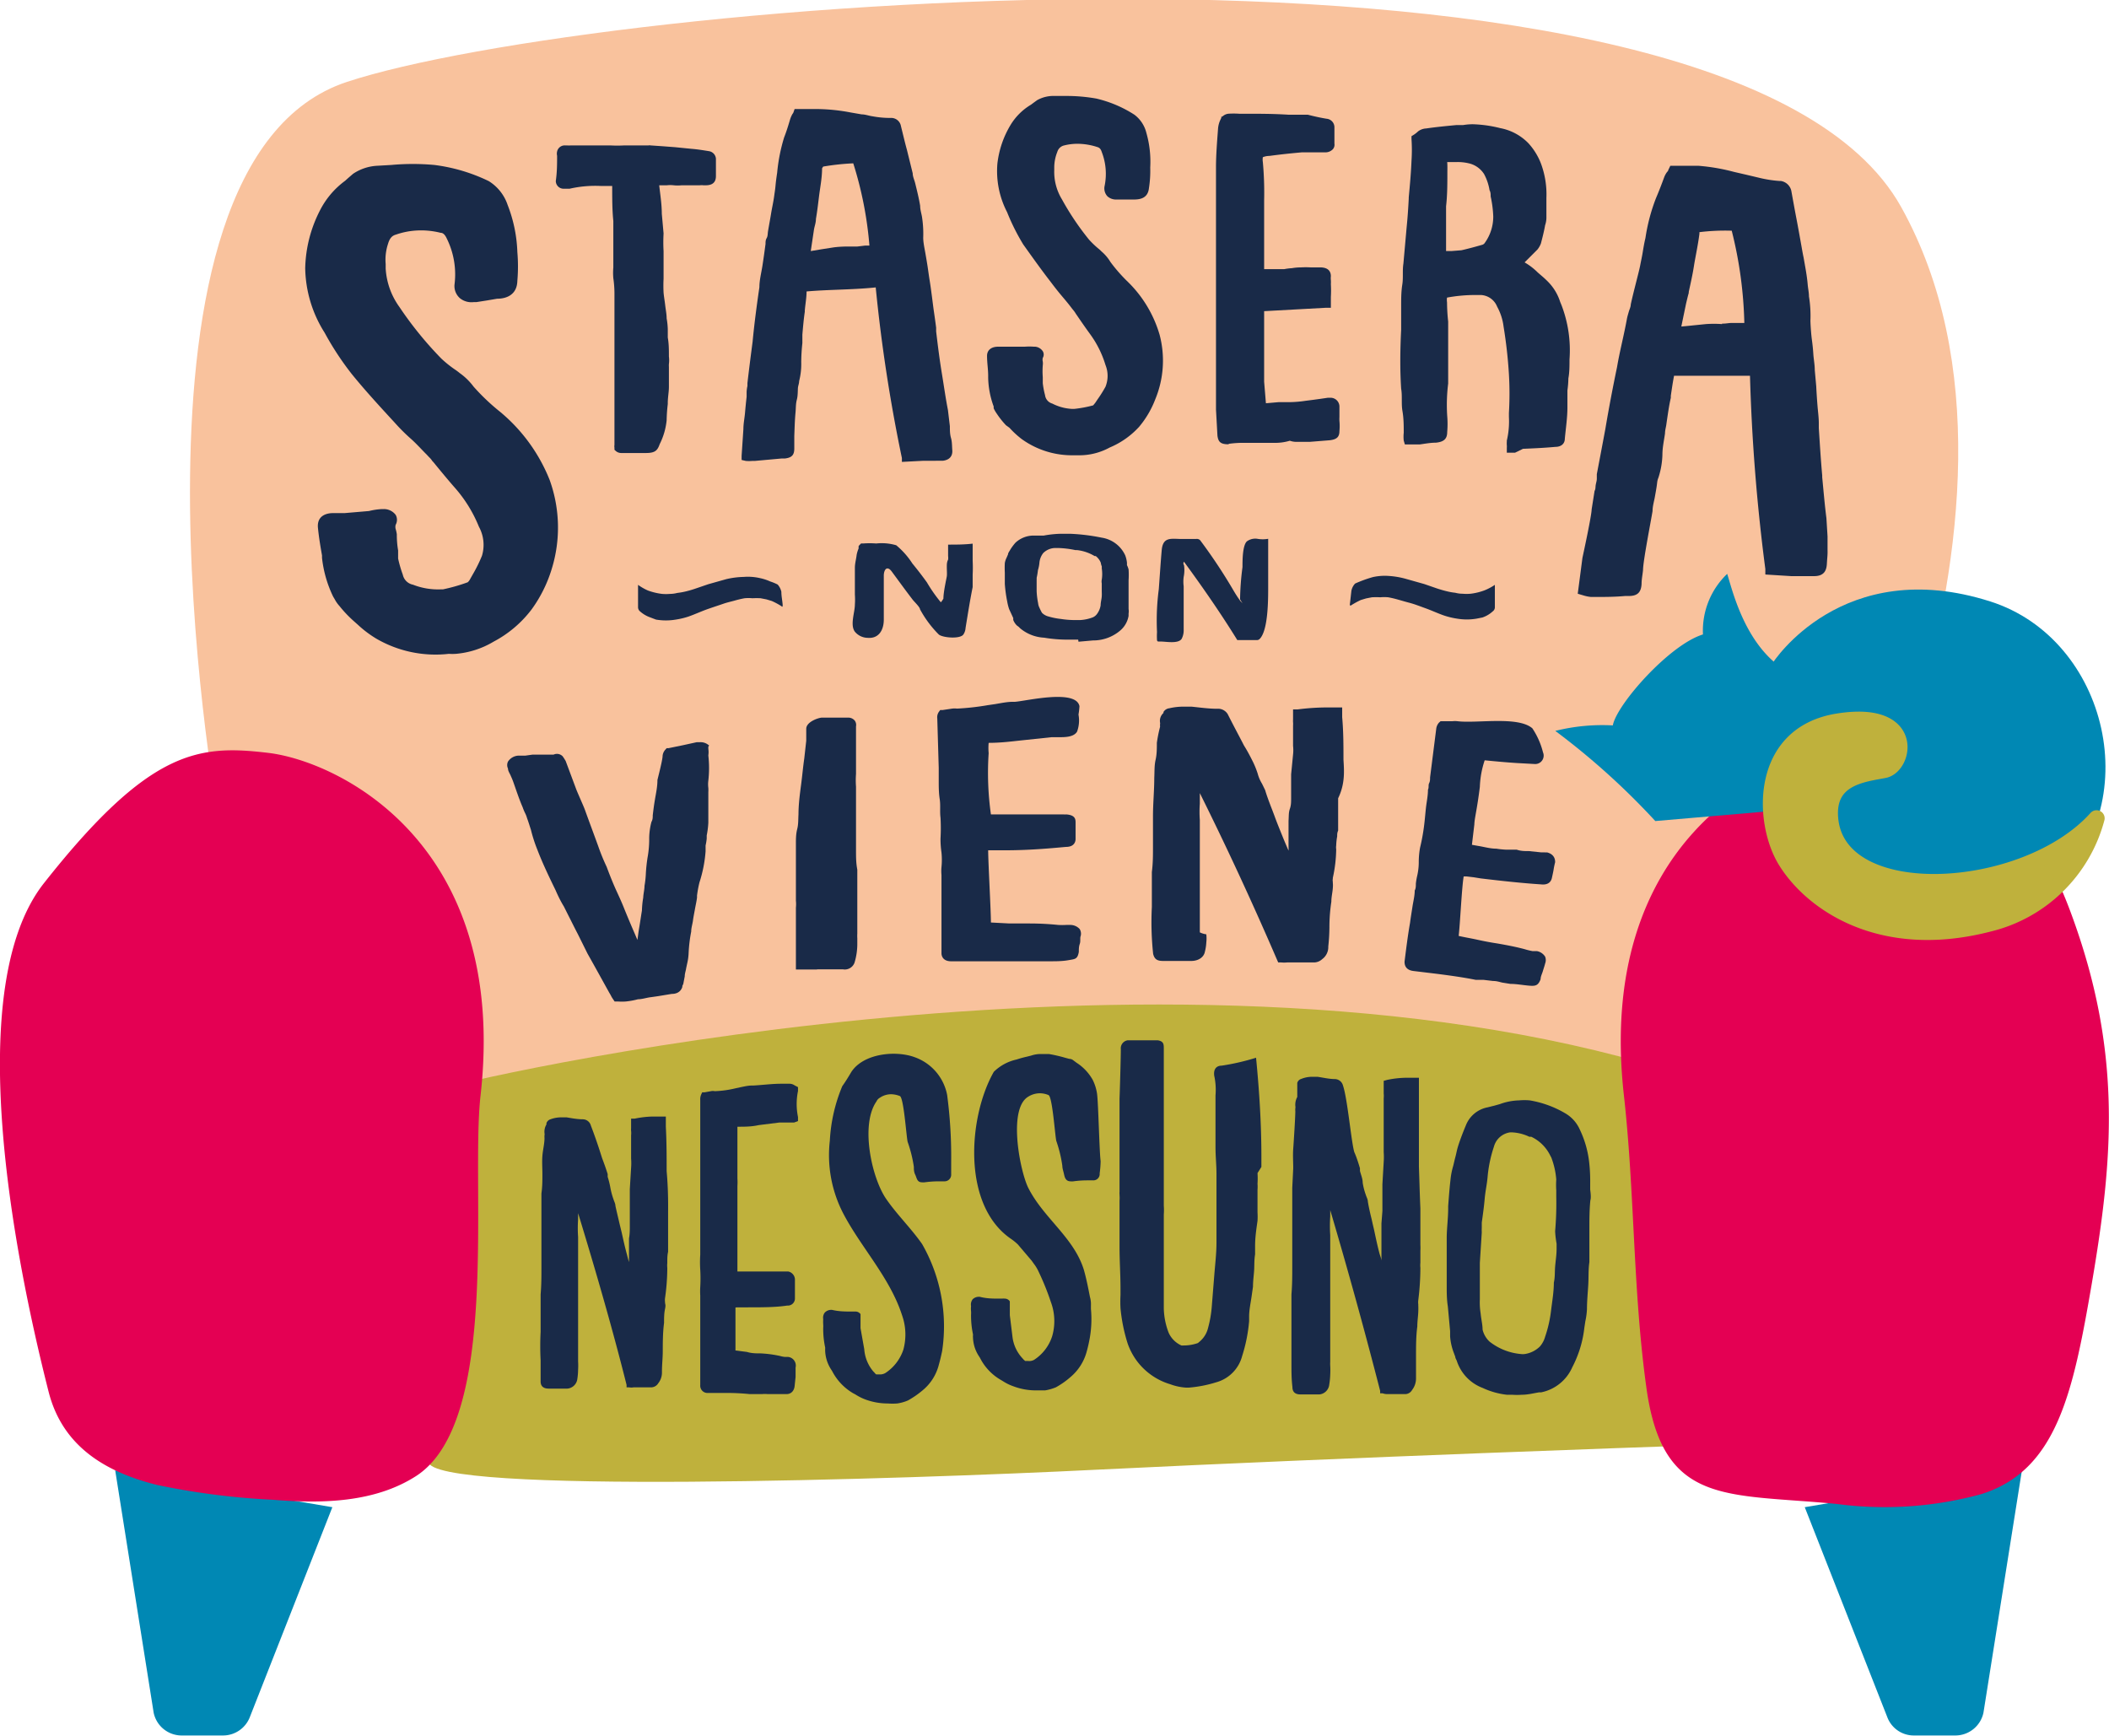 <svg id="Guide_per_Facebook" data-name="Guide per Facebook" xmlns="http://www.w3.org/2000/svg" viewBox="0 0 130.53 107.43"><defs><style>.cls-1{fill:#f9c29d;}.cls-2{fill:#0088b4;}.cls-3,.cls-5{fill:#bfb13c;}.cls-4{fill:#e40053;}.cls-5{stroke:#bfb13c;stroke-linecap:round;stroke-linejoin:round;}.cls-6{fill:#192a48;}</style></defs><title>poltrona</title><path class="cls-1" d="M37.16,86.36s-7.1-40,8.05-45,85.62-11.27,96.2,7.75-6,48.62-6,48.62l-8.81,9.16L87.85,123.14,48.75,115,35.66,104.82Z" transform="translate(-23.74 -36.29)"/><path class="cls-2" d="M35,143.71h2.54a1.78,1.78,0,0,0,1.66-1.13l5.11-13-13.44-2.28,2.38,15A1.77,1.77,0,0,0,35,143.71Z" transform="translate(-23.74 -36.29)"/><path class="cls-2" d="M144.74,143.71H142.2a1.75,1.75,0,0,1-1.65-1.13l-5.11-13,13.44-2.28-2.38,15A1.78,1.78,0,0,1,144.74,143.71Z" transform="translate(-23.74 -36.29)"/><path class="cls-3" d="M51,103.7c.4-.27,44.49-10.84,76-1.16.14,13.59,0,23.27,0,23.27s-19.49.67-35.39,1.45c-12,.6-41.23,1.55-41.36-.5S51,103.7,51,103.7Z" transform="translate(-23.74 -36.29)"/><path class="cls-4" d="M33.45,128.2c-3.12-.78-5.83-2.34-6.7-5.76-2.19-8.62-5.36-25-.31-31.46,6.57-8.34,9.6-8.6,13.9-8.09s14.91,5.56,13.14,21.23c-.63,5.6,1.28,20.16-4,23.54-2.56,1.64-5.81,1.71-8.85,1.46A45.26,45.26,0,0,1,33.45,128.2Z" transform="translate(-23.74 -36.29)"/><path class="cls-4" d="M146.37,128.77c4.68-1.47,5.68-6.29,6.84-13.06,1.31-7.68,1.9-14.29-1.3-22.92-3.68-10-10.22-10.41-14.52-9.9s-14.91,5.56-13.14,21.23c.67,6,.55,12,1.38,18,1,7.42,4.92,6.59,11.79,7.26A22.62,22.62,0,0,0,146.37,128.77Z" transform="translate(-23.74 -36.29)"/><path class="cls-2" d="M126.19,87.11A45.18,45.18,0,0,0,120,81.53a12,12,0,0,1,3.56-.34c.24-1.3,3.51-5,5.58-5.63a4.86,4.86,0,0,1,1.5-3.75c.37,1.16,1.42,5.87,5.29,6.63a24,24,0,0,0-1.53,6.84,1.61,1.61,0,0,1-.47.83h0a1.62,1.62,0,0,1-1,.42Z" transform="translate(-23.74 -36.29)"/><path class="cls-2" d="M134.24,89.52c3.46,4.61,12.12,5.58,16.43,1.84,6-5.19,3.56-15.51-3.74-17.84-9.18-2.93-13.47,3.8-13.47,3.8l-.67,4.14,2.91,6.8,3.46,3.26,4.71.28,4.29-.8,2.51.36" transform="translate(-23.74 -36.29)"/><path class="cls-5" d="M153.5,86.94a9.12,9.12,0,0,1-6.66,6.52c-6.7,1.74-11-1.3-12.6-3.94-1.45-2.41-1.62-7.79,3.25-8.57s4.14,2.75,2.87,3-3.57.44-3.35,3C137.48,92.53,149.09,91.86,153.5,86.94Z" transform="translate(-23.74 -36.29)"/><path class="cls-6" d="M67.63,82.44a.76.76,0,0,0-.58-.21l-.19,0-.87.19-.88.18-.11,0-.07.08a.66.66,0,0,0-.18.39c0,.25-.26,1.24-.32,1.5v0c0,.4-.08.77-.15,1.18s-.1.67-.14,1c0,.13,0,.27-.08.41a4.1,4.1,0,0,0-.14,1,6.27,6.27,0,0,1-.1,1.2,9.77,9.77,0,0,0-.11,1.06,5.78,5.78,0,0,1-.08.7c0,.23-.07.48-.08.73a5.7,5.7,0,0,0-.08.8v0c-.06.36-.11.72-.17,1.07s-.07.5-.11.75c-.11-.27-.23-.54-.35-.82s-.33-.78-.49-1.18-.32-.74-.48-1.09-.39-.91-.58-1.43a13,13,0,0,1-.52-1.27c-.27-.75-.55-1.49-.83-2.27-.08-.21-.18-.43-.27-.64s-.18-.41-.26-.61l-.66-1.77v0l-.11-.18a.47.47,0,0,1-.06-.09A.49.49,0,0,0,58,83h0c-.15,0-.3,0-.45,0l-.44,0-.42,0-.43.06-.4,0a.82.82,0,0,0-.68.37.5.5,0,0,0,0,.43c0,.16.12.31.18.47a4.22,4.22,0,0,1,.18.45c.17.48.34,1,.55,1.48a3,3,0,0,0,.15.36,1.66,1.66,0,0,1,.12.31c.09.24.16.48.24.72A9.15,9.15,0,0,0,57,88.89c.33.86.74,1.71,1.13,2.51.15.35.33.71.51,1l.25.5c.21.41.41.82.62,1.22l.59,1.19c.44.78.88,1.58,1.34,2.41l.1.17a1.49,1.49,0,0,0,.14.24l.1.15H62a3.44,3.44,0,0,0,.46,0,4.85,4.85,0,0,0,.77-.14c.26,0,.53-.1.81-.13l.42-.06.85-.14c.47,0,.61-.28.66-.43l0-.06.06-.13,0,0v0l.09-.47c0-.18.07-.35.09-.51l.06-.28a3.4,3.4,0,0,0,.09-.65,9.08,9.08,0,0,1,.16-1.33c0-.23.08-.46.11-.69s.08-.46.12-.69.1-.48.13-.72l0-.13a7.23,7.23,0,0,1,.15-.81,8.15,8.15,0,0,0,.38-1.93c0-.11,0-.23,0-.36a3,3,0,0,0,.07-.43V88a5.33,5.33,0,0,0,.1-.79c0-.13,0-.26,0-.38s0-.22,0-.35c0-.41,0-.8,0-1.16a2.35,2.35,0,0,0,0-.26,1.75,1.75,0,0,1,0-.45,6.93,6.93,0,0,0,0-1.56,1.4,1.4,0,0,0,0-.41v-.14Z" transform="translate(-23.74 -36.29)"/><path class="cls-6" d="M74.31,96.3H73V94.81c0-.48,0-1,0-1.47v-.87a2.05,2.05,0,0,0,0-.43c0-.09,0-.18,0-.26s0-.28,0-.42,0-.25,0-.37V89.93c0-.46,0-.93,0-1.41,0-.29,0-.6.08-.91s.06-.61.08-.91c0-.61.08-1.22.16-1.83s.12-1.1.2-1.65l.12-1.08V81.4c0-.41.68-.66.94-.69l.76,0,.76,0h.1a.52.52,0,0,1,.44.18.45.45,0,0,1,.08.36c0,.16,0,.32,0,.48s0,.3,0,.45v1.15c0,.15,0,.31,0,.46s0,.27,0,.41v0a5.16,5.16,0,0,0,0,.78c0,.17,0,.34,0,.51s0,.36,0,.55,0,.37,0,.56,0,.38,0,.57c0,.56,0,1.12,0,1.66s0,.86.08,1.29c0,.2,0,.41,0,.62s0,.46,0,.68,0,.44,0,.66,0,.69,0,1,0,.67,0,1a2.3,2.3,0,0,0,0,.28c0,.1,0,.21,0,.32a4,4,0,0,1-.17,1.19.64.64,0,0,1-.71.42H74.31Z" transform="translate(-23.74 -36.29)"/><path class="cls-6" d="M73.36,94.81c0-.48,0-1,0-1.44v-.84a4.7,4.7,0,0,0,0-.75c0-.27,0-.53,0-.79V89.93c0-.46,0-.92,0-1.38s.12-1.22.16-1.83.08-1.2.16-1.8.12-1.11.2-1.66l.12-1.09V81.4c0-.12.39-.34.63-.36.51,0,1-.07,1.5-.1.2,0,.32,0,.28.17,0,.34,0,.65,0,1v1.15c0,.29,0,.58,0,.87a5.77,5.77,0,0,0,0,.82c0,.36,0,.7,0,1.06s0,.74,0,1.13c0,.55,0,1.11,0,1.66s.08,1.3.12,1.93c0,.45,0,.89,0,1.32,0,.7,0,1.37,0,2.07,0,.19,0,.39,0,.58a3.37,3.37,0,0,1-.16,1.08c0,.15-.12.2-.39.2l-1.75,0-1,0Z" transform="translate(-23.74 -36.29)"/><path class="cls-6" d="M90.55,80c-.21-1.08-3.34-.31-4-.27h-.13c-.35,0-.72.08-1.08.14l-.48.07a15.83,15.83,0,0,1-1.89.21,1.18,1.18,0,0,0-.3,0l-.6.09h-.14l-.08.11a.58.58,0,0,0-.1.41l.09,3.06c0,.12,0,.24,0,.36s0,.27,0,.41c0,.39,0,.77.06,1.16s0,.76.05,1.15a11.36,11.36,0,0,1,0,1.3,5.9,5.9,0,0,0,.06.86,4.59,4.59,0,0,1,0,.9,2.68,2.68,0,0,0,0,.49c0,.15,0,.29,0,.43v0c0,.33,0,.67,0,1s0,.7,0,1c0,.8,0,1.63,0,2.42,0,.12.06.5.62.49l1.5,0c.78,0,1.61,0,2.41,0h.2l.15,0h.14l.59,0h.58c.17,0,.33,0,.5,0,.4,0,.79,0,1.18-.07s.55-.05.63-.51c0-.16,0-.33.06-.5s0-.36.06-.5a.55.55,0,0,0-.07-.42.79.79,0,0,0-.56-.25l-.27,0a4.07,4.07,0,0,1-.5,0,17.34,17.34,0,0,0-1.77-.09c-.4,0-.82,0-1.24,0l-1.15-.06c0-.75-.17-3.74-.17-4.47h.2l.43,0c.14,0,.28,0,.43,0,1.43,0,2.67-.11,3.76-.21.53,0,.59-.35.59-.49s0-.33,0-.49,0-.31,0-.51,0-.48-.58-.52h0a.75.75,0,0,1-.15,0H89.4l-.78,0-.76,0h-.44l-.25,0-.58,0c-.5,0-1,0-1.52,0a18.42,18.42,0,0,1-.14-3.79,3.44,3.44,0,0,1,0-.64c.71,0,1.36-.08,2-.15l1.89-.2.46,0c.37,0,.91,0,1.12-.34a2,2,0,0,0,.09-1.06A4.72,4.72,0,0,0,90.55,80Z" transform="translate(-23.74 -36.29)"/><path class="cls-6" d="M106.89,83.3c0-.87,0-1.72-.08-2.62v-.6l-.35,0-.79,0a14.71,14.71,0,0,0-1.62.12l-.28,0v.63a1,1,0,0,0,0,.17,1.32,1.32,0,0,1,0,.2v1.26a2.41,2.41,0,0,1,0,.53l-.12,1.23c0,.25,0,.49,0,.74s0,.48,0,.73,0,.44-.08.67-.06.46-.08.73V88c0,.25,0,.49,0,.73a1.48,1.48,0,0,1,0,.21c-.13-.3-.26-.6-.38-.9s-.34-.83-.49-1.25l-.14-.37-.09-.23c-.12-.32-.24-.63-.35-1l-.19-.39a2.31,2.31,0,0,1-.27-.63,5.66,5.66,0,0,0-.27-.68l-.07-.14c-.18-.36-.34-.65-.51-.92-.29-.57-.63-1.19-1-1.93a.7.7,0,0,0-.66-.34h0c-.52,0-1.08-.08-1.58-.13h-.45a3.79,3.79,0,0,0-.93.1l0,0a.48.48,0,0,0-.36.23l0,.06a.65.65,0,0,0-.21.61.14.14,0,0,1,0,.06.84.84,0,0,0,0,.18,8.69,8.69,0,0,0-.2,1c0,.36,0,.71-.08,1.06s-.06.72-.08,1.11c0,.78-.08,1.58-.08,2.38,0,.43,0,.86,0,1.28,0,.21,0,.41,0,.62,0,.52,0,1-.07,1.55v.09c0,.33,0,.67,0,1s0,.72,0,1.07a18.5,18.5,0,0,0,.08,2.9v0c.09.37.29.44.64.44h0l.84,0,.87,0c.48,0,.79-.25.85-.56a2.8,2.8,0,0,0,.09-.58,2.21,2.21,0,0,0,0-.51A1.28,1.28,0,0,1,98,94c0-.22,0-.43,0-.63s0-.42,0-.63c0-.38,0-.77,0-1.18,0-.12,0-.24,0-.36s0-.3,0-.46V87.39c0-.11,0-.23,0-.35a6.51,6.51,0,0,1,0-1v0c0-.22,0-.44,0-.66,1.75,3.52,3.35,7,4.78,10.32l.07.16.17,0a1.84,1.84,0,0,0,.4,0h0l.84,0,.85,0a.75.75,0,0,0,.46-.2.92.92,0,0,0,.38-.73v-.06a11.48,11.48,0,0,0,.07-1.17,10.57,10.57,0,0,1,.12-1.6c0-.29.07-.56.09-.83s0-.25,0-.41a.42.42,0,0,1,0-.17v-.06a8.63,8.63,0,0,0,.21-1.77.79.79,0,0,1,0-.24l0,0v0a3.68,3.68,0,0,1,.06-.56c0-.12,0-.23.06-.36,0-.34,0-.67,0-1s0-.66,0-1C107,84.79,106.93,84,106.89,83.3Z" transform="translate(-23.74 -36.29)"/><path class="cls-6" d="M115.33,85a5.83,5.83,0,0,1,.3-1.65c.71.07,1.36.13,2,.17l1.1.06a.52.52,0,0,0,.51-.72,4.75,4.75,0,0,0-.66-1.49c-.89-.77-3.44-.29-4.64-.44a1.4,1.4,0,0,0-.3,0h-.74l-.1.09a.69.69,0,0,0-.17.39l-.38,3c0,.13,0,.24-.06.36s0,.26-.07.4c0,.39-.09.78-.13,1.16s-.07.76-.12,1.14a12.13,12.13,0,0,1-.24,1.29,5.08,5.08,0,0,0-.08.85,3.76,3.76,0,0,1-.1.9,4,4,0,0,0-.08.48c0,.15,0,.29-.07.42v0c0,.33-.09.67-.14,1s-.11.68-.15,1c-.14.79-.24,1.61-.34,2.4,0,.12,0,.51.54.58l1.49.18c.77.1,1.59.21,2.38.37l.2,0h.28l.59.07c.23,0,.39.06.57.1l.5.08c.39,0,.79.08,1.17.11s.55,0,.7-.4c0-.17.09-.33.14-.5s.11-.34.14-.47a.58.58,0,0,0,0-.43.77.77,0,0,0-.51-.34l-.27,0a4.37,4.37,0,0,1-.49-.12c-.56-.15-1.15-.26-1.73-.36-.4-.06-.81-.14-1.22-.23s-.74-.14-1.13-.23c.09-.75.19-3,.31-3.68l.19,0,.43.05.43.07c1.42.17,2.65.3,3.74.37.53.06.64-.26.67-.4s.07-.31.1-.48a4.75,4.75,0,0,1,.1-.49c0-.11,0-.48-.5-.61h0a.7.7,0,0,1-.14,0l-.21,0-.77-.08c-.26,0-.51,0-.76-.09l-.19,0-.25,0-.25,0a5.51,5.51,0,0,1-.57-.06c-.38,0-.74-.11-1.12-.17l-.39-.07.15-1.26v0C115,86.93,115.15,86.45,115.33,85Z" transform="translate(-23.74 -36.29)"/><path class="cls-6" d="M57.76,66a10.55,10.55,0,0,0-3.08-4.23,13.15,13.15,0,0,1-1.63-1.55,3.83,3.83,0,0,0-.86-.84,3.55,3.55,0,0,0-.31-.23,7,7,0,0,1-.82-.66,22.38,22.38,0,0,1-2.6-3.2,4.51,4.51,0,0,1-.85-2.38v-.28a3.12,3.12,0,0,1,.15-1.26c.12-.41.31-.51.49-.56a4.68,4.68,0,0,1,1.11-.24,4.91,4.91,0,0,1,1.65.13c.12,0,.25.07.38.35a5,5,0,0,1,.48,2.86,1,1,0,0,0,.35.85,1.14,1.14,0,0,0,.83.23l.17,0,.64-.1.65-.11c.53,0,1.23-.21,1.25-1.11a10.44,10.44,0,0,0,0-1.78,8.79,8.79,0,0,0-.6-2.91,2.77,2.77,0,0,0-1.17-1.48,10.79,10.79,0,0,0-3.37-1,14.76,14.76,0,0,0-2.66,0l-.87.05a2.94,2.94,0,0,0-1.5.5l-.29.25-.2.18a5.2,5.2,0,0,0-1.57,1.86,8.18,8.18,0,0,0-.9,3.54,7.67,7.67,0,0,0,1.2,4,18.15,18.15,0,0,0,1.68,2.56c.72.89,1.52,1.77,2.3,2.62l.35.38c.32.36.66.7,1,1s.66.66,1,1l.14.15a1.12,1.12,0,0,1,.2.24l.06.06c.45.55.91,1.11,1.35,1.61a8.41,8.41,0,0,1,1.47,2.39,2.34,2.34,0,0,1,.19,1.8,8.94,8.94,0,0,1-.55,1.12l-.17.3a.73.73,0,0,1-.16.22,10.93,10.93,0,0,1-1.54.44l-.15,0a4.23,4.23,0,0,1-1.7-.29.8.8,0,0,1-.63-.62,7.6,7.6,0,0,1-.29-1c0-.17,0-.34,0-.5a5.7,5.7,0,0,1-.08-1,2.06,2.06,0,0,0-.07-.32.5.5,0,0,1,0-.27.63.63,0,0,0,0-.61.91.91,0,0,0-.73-.36h-.1a4.06,4.06,0,0,0-.82.12l-1.52.13h-.73c-.27,0-1,.09-.91.93.06.59.15,1.12.25,1.69l0,.15a7.32,7.32,0,0,0,.69,2.4l.09.15a2,2,0,0,0,.3.43,7.4,7.4,0,0,0,.87.92l.27.24a6.82,6.82,0,0,0,1.14.86,7.29,7.29,0,0,0,4.49.94,3.25,3.25,0,0,0,.44,0A5.45,5.45,0,0,0,54.3,76a7.08,7.08,0,0,0,2.35-2,8.4,8.4,0,0,0,1.23-2.47A8.67,8.67,0,0,0,57.76,66Z" transform="translate(-23.74 -36.29)"/><path class="cls-6" d="M67.64,45.65c-.37-.06-.74-.12-1.12-.15l-1-.1-.79-.06L64,45.29a.25.25,0,0,0-.12,0h-.11l-.38,0c-.33,0-.67,0-1,0a7.75,7.75,0,0,1-.88,0H61l-.37,0h-.93l-.37,0-.26,0a1,1,0,0,1-.23,0h-.13a.48.48,0,0,0-.49.38.56.56,0,0,0,0,.26c0,.51,0,1-.08,1.56a.48.48,0,0,0,.52.48H59a7.12,7.12,0,0,1,1.91-.17h.72c0,.77,0,1.49.07,2.17v1.2c0,.46,0,.93,0,1.42,0,.08,0,.17,0,.26a3.68,3.68,0,0,0,0,.66,6.71,6.71,0,0,1,.07.91c0,.9,0,1.83,0,2.75,0,.34,0,.67,0,1s0,.66,0,1c0,.1,0,.21,0,.32s0,.25,0,.36,0,.34,0,.51,0,.31,0,.47v3a.47.47,0,0,0,0,.17s0,0,0,0v.13l.1.09a.52.52,0,0,0,.34.11c.51,0,1,0,1.5,0h0c.57,0,.72-.15.86-.55A4.19,4.19,0,0,0,65,62.3a9.62,9.62,0,0,1,.07-1v-.07c0-.35.07-.67.07-1s0-.4,0-.6,0-.41,0-.63a1.21,1.21,0,0,1,0-.18,1.78,1.78,0,0,0,0-.46c0-.4,0-.8-.07-1.18,0-.18,0-.36,0-.52A4.35,4.35,0,0,0,65,56c0-.27-.06-.55-.09-.82s-.08-.53-.1-.78a8.22,8.22,0,0,1,0-.86c0-.15,0-.3,0-.44s0-.42,0-.63,0-.41,0-.63a9.75,9.75,0,0,1,0-1.1l-.11-1.22c0-.6-.1-1.2-.16-1.76H65a1.87,1.87,0,0,1,.45,0,2.25,2.25,0,0,0,.46,0h.82l.31,0a1,1,0,0,1,.25,0h.06c.23,0,.7,0,.7-.57v-.38c0-.12,0-.23,0-.34s0-.21,0-.31v-.05A.51.51,0,0,0,67.64,45.65Z" transform="translate(-23.74 -36.29)"/><path class="cls-6" d="M79.56,64.88l0-.24a98.9,98.9,0,0,1-1.62-10.56c-.77.08-1.54.11-2.28.14s-1.32.05-2,.11c0,.4-.08.8-.11,1.19v.07c-.07.47-.11.95-.15,1.41,0,.18,0,.35,0,.53a11.48,11.48,0,0,0-.07,1.17,4.27,4.27,0,0,1-.13,1.18c0,.13-.05.25-.07.38s0,.5-.07.76-.06.51-.08.76c-.05.51-.06,1-.08,1.5l0,.77c0,.4-.15.57-.59.62l-.2,0-1.66.15h-.16a2.3,2.3,0,0,1-.39,0l-.26-.06V64.5l.11-1.65c0-.34.07-.66.1-1s.06-.66.1-1c0-.11,0-.21,0-.31a2.08,2.08,0,0,1,.05-.36L70,60c.1-.86.21-1.72.32-2.56.11-1.16.27-2.35.42-3.37,0-.44.12-.89.19-1.34s.13-.89.19-1.34c0-.12,0-.24.07-.36s.06-.26.08-.4c.06-.37.13-.73.19-1.1s.14-.71.19-1.07.07-.47.09-.7.06-.52.1-.78a10.76,10.76,0,0,1,.43-2.18c.16-.41.27-.78.38-1.15a1.8,1.8,0,0,1,.14-.31.27.27,0,0,0,.06-.1l.07-.2H74l.38,0h0a11.65,11.65,0,0,1,2,.21l.69.12c.23,0,.45.09.68.12a6,6,0,0,0,1.13.1h.06a.61.61,0,0,1,.56.5c.12.48.24,1,.37,1.47l.36,1.46c0,.2.1.4.15.6.11.45.23.92.31,1.41,0,.23.07.44.11.66A6.81,6.81,0,0,1,80.88,51c0,.31.08.65.14,1s.09.52.13.78.08.58.13.88.09.61.13.91.09.72.14,1.06.09.63.13.94l0,.23c.1.85.21,1.73.35,2.58s.23,1.52.38,2.29l.12,1c0,.24,0,.49.07.73s.06.51.08.76-.07.59-.59.65H81.5l-.6,0ZM74.62,46.71c0,.59-.12,1.17-.19,1.74s-.11.92-.19,1.39v0c0,.23-.08.43-.12.65l-.2,1.34.66-.11.77-.12a6.73,6.73,0,0,1,.89-.05l.55,0,.5-.06.26,0a23,23,0,0,0-1-5.09,14.93,14.93,0,0,0-1.86.2A1.21,1.21,0,0,0,74.62,46.71Z" transform="translate(-23.74 -36.29)"/><path class="cls-6" d="M73.34,54.06c-.08.51-.11,1-.15,1.51S73.07,56.5,73,57s-.11,1.14-.11,1.72a6.33,6.33,0,0,1-.19,1.52c0,.51-.12,1-.15,1.55-.08.75-.08,1.51-.12,2.27,0,.27,0,.31-.3.34-.65.07-1.26.14-1.87.17a.88.88,0,0,1-.42,0c0-.55.07-1.1.11-1.65s.12-1.31.19-2c0-.21,0-.45.08-.66.11-.93.23-1.86.34-2.75.12-1.14.27-2.27.42-3.37.12-.9.27-1.79.38-2.69,0-.24.12-.48.16-.75.11-.73.26-1.45.38-2.17.07-.52.11-1,.19-1.48a9.57,9.57,0,0,1,.42-2.13c.15-.42.27-.8.38-1.17a3.35,3.35,0,0,1,.19-.38c.46,0,.84,0,1.26,0a11.39,11.39,0,0,1,1.87.2c.46.07.92.18,1.37.24a6.93,6.93,0,0,0,1.19.11.3.3,0,0,1,.3.27c.23,1,.5,2,.73,2.93.15.65.34,1.3.45,2A14.25,14.25,0,0,1,80.55,51c0,.58.19,1.2.27,1.82s.19,1.21.27,1.79.19,1.34.26,2c.12.93.23,1.89.39,2.82.11.76.22,1.51.38,2.31,0,.3.07.65.11,1,0,.48.12,1,.15,1.48,0,.24,0,.31-.3.34s-.8,0-1.18,0H79.83a100.09,100.09,0,0,1-1.64-10.84C76.55,54,74.94,53.89,73.34,54.06Zm1-7.4c0,.58-.11,1.17-.19,1.75s-.11.93-.19,1.42c0,.2-.07.41-.11.65-.08.52-.15,1-.23,1.55a.2.2,0,0,0,0,.14c.11,0,.19,0,.26,0,.5-.07,1-.18,1.53-.25s.95,0,1.41-.06.73-.11,1.07-.14a20.19,20.19,0,0,0-1.14-5.65,13.48,13.48,0,0,0-2.33.25C74.37,46.42,74.33,46.56,74.29,46.66Z" transform="translate(-23.74 -36.29)"/><path class="cls-6" d="M90.48,64.47h-.32a5.32,5.32,0,0,1-3.18-1,5.58,5.58,0,0,1-.76-.7L86,62.61a5.29,5.29,0,0,1-.57-.72,2,2,0,0,1-.19-.33l0-.11a5.47,5.47,0,0,1-.34-1.78v-.12c0-.41-.07-.8-.07-1.23s.36-.57.67-.57l.3,0h1.35a4.16,4.16,0,0,1,.6,0h.07a.64.64,0,0,1,.46.28.4.4,0,0,1,0,.41.46.46,0,0,0,0,.23.91.91,0,0,1,0,.23,4.59,4.59,0,0,0,0,.74c0,.13,0,.25,0,.37a5.12,5.12,0,0,0,.14.74.62.62,0,0,0,.45.52,3,3,0,0,0,1.23.33h.12a7.59,7.59,0,0,0,1.18-.22h0s0,0,.13-.16l.14-.21a7.85,7.85,0,0,0,.49-.78,1.8,1.8,0,0,0,0-1.35A6.34,6.34,0,0,0,91.23,57c-.3-.41-.61-.86-.91-1.3a1.58,1.58,0,0,0-.14-.2l-.09-.11c-.2-.27-.42-.53-.64-.79s-.44-.54-.65-.82l-.23-.3c-.51-.67-1-1.36-1.5-2.06a13.31,13.31,0,0,1-1-2,5.52,5.52,0,0,1-.6-3A5.93,5.93,0,0,1,86.3,44a3.68,3.68,0,0,1,1.25-1.23l.16-.12.22-.16a2.06,2.06,0,0,1,1.1-.26l.63,0a10.48,10.48,0,0,1,1.93.16,7.49,7.49,0,0,1,2.36,1,2,2,0,0,1,.74,1.12,6.5,6.5,0,0,1,.24,2.15,7,7,0,0,1-.08,1.28c-.07.62-.54.7-.94.7l-.47,0-.48,0h-.12a.79.79,0,0,1-.56-.2.72.72,0,0,1-.18-.61,3.73,3.73,0,0,0-.17-2.13c-.07-.23-.18-.28-.28-.31a4,4,0,0,0-1.2-.2,3.33,3.33,0,0,0-.84.1.57.57,0,0,0-.43.4,2.61,2.61,0,0,0-.19.92l0,.21a3.26,3.26,0,0,0,.47,1.8,16.78,16.78,0,0,0,1.68,2.5,5.73,5.73,0,0,0,.56.54,2,2,0,0,1,.21.19,2.66,2.66,0,0,1,.56.66,9.94,9.94,0,0,0,1.09,1.24,7.52,7.52,0,0,1,1.95,3.26,6.26,6.26,0,0,1-.27,4,5.93,5.93,0,0,1-1,1.7,5.16,5.16,0,0,1-1.82,1.28A3.91,3.91,0,0,1,90.48,64.47Z" transform="translate(-23.74 -36.29)"/><path class="cls-6" d="M94.52,47.89c0,.35-.19.45-.61.45s-.64,0-1,.07-.53-.14-.49-.48a3.86,3.86,0,0,0-.2-2.27.65.65,0,0,0-.49-.48,4.07,4.07,0,0,0-2.21-.11.87.87,0,0,0-.65.59,3.28,3.28,0,0,0-.23,1.2,3.6,3.6,0,0,0,.49,2,17,17,0,0,0,1.72,2.55,8.18,8.18,0,0,0,.8.76,2.7,2.7,0,0,1,.5.58A9.48,9.48,0,0,0,93.3,54a7.23,7.23,0,0,1,1.87,3.13A6,6,0,0,1,94.91,61a5.68,5.68,0,0,1-1,1.62,4.73,4.73,0,0,1-1.71,1.2,3.8,3.8,0,0,1-2,.38,5,5,0,0,1-3-.89,8.29,8.29,0,0,1-.92-.86,5.06,5.06,0,0,1-.53-.69,1.75,1.75,0,0,1-.23-.42,5.24,5.24,0,0,1-.31-1.68c0-.45-.07-.86-.07-1.31,0-.24.07-.27.34-.27s.34,0,.53,0h1.15a3.63,3.63,0,0,1,.57,0c.19,0,.31.13.23.27s0,.41,0,.59A10.65,10.65,0,0,0,88,60a6.88,6.88,0,0,0,.15.79.92.92,0,0,0,.65.72,3.17,3.17,0,0,0,1.49.35,9.31,9.31,0,0,0,1.26-.24.73.73,0,0,0,.3-.28,9,9,0,0,0,.65-1,1.94,1.94,0,0,0,0-1.55,6.38,6.38,0,0,0-.95-1.92c-.31-.42-.61-.86-.92-1.31a2.08,2.08,0,0,0-.22-.31c-.42-.55-.88-1.07-1.3-1.62-.58-.76-1.19-1.55-1.72-2.34a13.79,13.79,0,0,1-1-1.93,5.21,5.21,0,0,1-.57-2.85,5.5,5.5,0,0,1,.84-2.38A3.42,3.42,0,0,1,87.73,43c.12-.07.27-.21.38-.28a1.72,1.72,0,0,1,.92-.2,14.49,14.49,0,0,1,2.48.17,7.54,7.54,0,0,1,2.25.93,1.65,1.65,0,0,1,.61,1,6.28,6.28,0,0,1,.23,2.07A6.36,6.36,0,0,1,94.52,47.89Z" transform="translate(-23.74 -36.29)"/><path class="cls-6" d="M99.77,63.79c-.51,0-.63-.17-.68-.53L99,61.64c0-.22,0-.46,0-.7s0-.22,0-.34c0-.89,0-1.79,0-2.67,0-.51,0-1,0-1.51,0-.25,0-.5,0-.75V53.73c0-1,0-2.14,0-3.22V49.08c0-.25,0-.51,0-.76,0-.52,0-1,0-1.57v-.09c0-.8.07-1.63.13-2.44a1.55,1.55,0,0,1,.14-.51l.06-.13,0-.07.06,0a.63.63,0,0,1,.37-.18,5.08,5.08,0,0,1,.67,0l.21,0h.07c.94,0,1.83,0,2.77.06h.07l.2,0,.28,0h.25l.31,0h.09c.47.12.85.2,1.17.25a.53.53,0,0,1,.48.55c0,.17,0,.33,0,.49s0,.33,0,.5a.42.42,0,0,1-.1.35.64.64,0,0,1-.48.19h-1.44c-.67.06-1.34.13-2,.22a1.11,1.11,0,0,0-.41.08.88.88,0,0,0,0,.3,20.86,20.86,0,0,1,.08,2.37c0,.19,0,.39,0,.59V52.1c0,.29,0,.56,0,.85h1.24a3.18,3.18,0,0,1,.47-.06h0a3.48,3.48,0,0,1,.58-.05,5.09,5.09,0,0,1,.58,0l.59,0h0c.56,0,.67.3.67.55v0a1.05,1.05,0,0,0,0,.24,2.17,2.17,0,0,1,0,.25,7,7,0,0,1,0,.79v.67l-.31,0-2,.11-1.82.1h0c0,.28,0,.57,0,.86s0,.61,0,.92,0,.36,0,.55,0,.38,0,.57c0,.5,0,1,0,1.47,0,0,.11,1.32.11,1.33l.8-.07h.28l.17,0h.28a7.14,7.14,0,0,0,.91-.08l.47-.06.44-.06.48-.07h.14a.55.55,0,0,1,.58.52v.68a2,2,0,0,0,0,.24,3.25,3.25,0,0,1,0,.62c0,.36-.16.52-.6.57l-1.25.1H104a1.27,1.27,0,0,1-.43-.07,3.15,3.15,0,0,1-1,.13l-.31,0h-.86c-.28,0-.54,0-.81,0a6.5,6.5,0,0,0-.79.06h0Z" transform="translate(-23.74 -36.29)"/><path class="cls-6" d="M103,61.46a1.36,1.36,0,0,1,.35,0,8,8,0,0,0,1.76-.13c.32,0,.6-.09.92-.13s.32,0,.35.26v.64a5.61,5.61,0,0,1,0,.82c0,.26,0,.29-.31.32l-1.24.1h-.39c-.28-.07-.6.06-.88-.1h-.07a4.14,4.14,0,0,1-1.27.16c-.57,0-1.09,0-1.66,0a5.2,5.2,0,0,0-.81.07c-.32,0-.32,0-.35-.29,0-.54-.07-1.05-.11-1.59a8.67,8.67,0,0,1,0-1c0-.89,0-1.78,0-2.67s0-1.5,0-2.26V53.73c0-1,0-2.13,0-3.22V49.08c0-.76,0-1.56,0-2.32s.07-1.69.14-2.51a1.77,1.77,0,0,1,.18-.58.28.28,0,0,1,.17-.09,3.49,3.49,0,0,1,.64,0c.1,0,.18,0,.28,0,1,0,1.87,0,2.82.06.18,0,.32,0,.5,0l.56,0c.39.09.81.19,1.2.25a.23.23,0,0,1,.21.26c0,.35,0,.66,0,1,0,.13-.07.23-.25.23h-1.3c-.07,0-.11,0-.18,0-.67.06-1.34.12-2,.22s-.74.16-.67.7a25.83,25.83,0,0,1,.07,2.93V52.1a11.24,11.24,0,0,0,0,1.15h1.59a2.42,2.42,0,0,1,.46-.06,3.07,3.07,0,0,1,.6-.07c.39,0,.81,0,1.2-.06s.31.06.31.25,0,.35-.07.51a7.13,7.13,0,0,1,0,.8V55c-1.38.07-2.72.16-4.13.22v.29c0,.57,0,1.18,0,1.78,0,.35,0,.73,0,1.12s0,1,0,1.49.08.86.11,1.31c0,.09,0,.16,0,.32Z" transform="translate(-23.74 -36.29)"/><path class="cls-6" d="M117.51,64.31H117V64a.77.77,0,0,0,0-.15,1.5,1.5,0,0,1,0-.22v-.07a5.16,5.16,0,0,0,.13-1.46v-.25a20.52,20.52,0,0,0,0-2.4,29.26,29.26,0,0,0-.33-2.94,3.41,3.41,0,0,0-.4-1.24,1.14,1.14,0,0,0-1-.72h-.39a9.54,9.54,0,0,0-1.71.16.91.91,0,0,0,0,.29v0a11.2,11.2,0,0,0,.07,1.19v3.84a10.68,10.68,0,0,0-.06,2,5.79,5.79,0,0,1,0,1c0,.42-.2.61-.7.66-.32,0-.65.06-1,.11h-.22l-.18,0h-.52l-.07-.24a2.16,2.16,0,0,1,0-.48c0-.43,0-.89-.08-1.35s0-.93-.08-1.38c-.08-1.23-.06-2.46,0-3.66,0-.48,0-1,0-1.44s0-.9.07-1.34,0-.87.07-1.31l.2-2.25c.06-.58.1-1.19.13-1.77v-.07c.07-.74.14-1.51.17-2.26a10.06,10.06,0,0,0,0-1.36l0-.17.16-.1a1.81,1.81,0,0,0,.25-.2.9.9,0,0,1,.51-.18c.6-.09,1.25-.15,1.87-.21h.2l.21,0a3.81,3.81,0,0,1,.59-.05,7.82,7.82,0,0,1,1.7.24,3.27,3.27,0,0,1,1.75.94,4,4,0,0,1,.76,1.22,5.46,5.46,0,0,1,.35,2.16c0,.42,0,.83,0,1.23a1.48,1.48,0,0,1-.08.46c-.06.35-.16.75-.26,1.13v0a1.39,1.39,0,0,1-.21.37v0l-.8.8a4,4,0,0,1,.82.63l.22.19a5.89,5.89,0,0,1,.45.42,3.12,3.12,0,0,1,.71,1.2l.09.22a7.81,7.81,0,0,1,.49,3.35c0,.38,0,.8-.07,1.17a6,6,0,0,1-.06.75c0,.35,0,.69,0,1.06,0,.62-.1,1.28-.16,1.92v0c0,.31-.22.51-.59.51-.65.06-1.28.09-2,.12ZM113.32,47c0,.67,0,1.37-.08,2.06,0,1,0,1.89,0,2.77l.32,0,.63-.05c.4-.09.84-.21,1.26-.33a.31.31,0,0,0,.16-.09,2.77,2.77,0,0,0,.55-1.68,6.81,6.81,0,0,0-.16-1.23c0-.13,0-.26-.07-.39a3.17,3.17,0,0,0-.34-1,1.52,1.52,0,0,0-.86-.64,3,3,0,0,0-.8-.1l-.54,0h-.08C113.33,46.53,113.32,46.79,113.32,47Z" transform="translate(-23.74 -36.29)"/><path class="cls-6" d="M118.38,53.53c.24.21.47.39.67.6a3.48,3.48,0,0,1,.74,1.34,7.35,7.35,0,0,1,.47,3.23,11.43,11.43,0,0,1-.07,1.15,6,6,0,0,1-.06.76,9.48,9.48,0,0,1,0,1.06c0,.63-.1,1.3-.16,2,0,.15-.07.25-.27.25-.71.06-1.38.09-2.08.12-.07,0-.14,0-.24,0s0-.25,0-.37a6.37,6.37,0,0,0,.13-1.78,17.77,17.77,0,0,0,0-2.42c-.07-1-.17-2-.34-3a3.71,3.71,0,0,0-.43-1.33,1.45,1.45,0,0,0-1.34-.87,9.44,9.44,0,0,0-2.42.21,3.62,3.62,0,0,0,0,.57,11.59,11.59,0,0,0,.07,1.21V60a10.47,10.47,0,0,0-.07,2.09,5.24,5.24,0,0,1,0,1c0,.3-.07.36-.4.39s-.67.06-1,.12c-.14,0-.27,0-.4,0s-.14,0-.21,0a2.13,2.13,0,0,1,0-.42c-.07-.91-.1-1.85-.17-2.75-.1-1.7,0-3.39,0-5.08,0-.88.1-1.76.13-2.64s.14-1.48.21-2.24c.06-.6.1-1.24.13-1.84.07-.76.13-1.51.17-2.27a9.23,9.23,0,0,0,0-1.39,2.91,2.91,0,0,0,.31-.24.49.49,0,0,1,.3-.09c.6-.09,1.24-.15,1.88-.22l.4,0a5.7,5.7,0,0,1,2.18.19,2.93,2.93,0,0,1,1.58.84,3.44,3.44,0,0,1,.7,1.12,5.41,5.41,0,0,1,.34,2.06c0,.42,0,.85,0,1.24a1.76,1.76,0,0,1-.06.39c-.07.37-.17.76-.27,1.15a1.52,1.52,0,0,1-.17.3l-.81.82a1.63,1.63,0,0,1-.26.27A2.79,2.79,0,0,1,118.38,53.53Zm-4.12-1.45c.43-.09.87-.21,1.31-.34a.63.63,0,0,0,.33-.21,3.07,3.07,0,0,0,.6-1.84,10,10,0,0,0-.23-1.67,3.55,3.55,0,0,0-.37-1.08,1.83,1.83,0,0,0-1-.79,7.51,7.51,0,0,0-1.41-.15,2.05,2.05,0,0,0-.43,0c0,1,0,2-.11,3.08s0,2,0,3.12C113.38,52.14,113.82,52.14,114.26,52.08Z" transform="translate(-23.74 -36.29)"/><path class="cls-6" d="M136.85,70.35c0-.28,0-.57,0-.86l-.07-1.13c-.11-.86-.18-1.71-.26-2.53v-.11c-.09-1-.15-2-.21-2.93l0-.29c0-.36-.05-.71-.08-1.08s-.06-.8-.08-1.22l-.09-1c0-.34-.07-.68-.09-1s-.05-.6-.09-.89-.08-.81-.09-1.16a7.44,7.44,0,0,0-.09-1.51c0-.25-.06-.5-.08-.76-.05-.57-.16-1.11-.25-1.64-.05-.23-.09-.46-.13-.69-.1-.56-.2-1.13-.31-1.7s-.21-1.13-.31-1.68a.79.79,0,0,0-.67-.68h-.09a7.52,7.52,0,0,1-1.26-.2l-.76-.18-.78-.18a12.22,12.22,0,0,0-2.22-.38h0l-.43,0-.44,0-.52,0-.33,0-.13.27s0,.06-.06.1a1.37,1.37,0,0,0-.19.34c-.15.41-.31.83-.51,1.3a11.43,11.43,0,0,0-.65,2.46c-.07.29-.12.58-.17.89s-.1.51-.15.78-.19.8-.29,1.2-.21.83-.3,1.25c0,.15-.08.3-.12.44s-.08.27-.11.41c-.09.5-.2,1-.31,1.5s-.22,1-.31,1.53c-.24,1.15-.5,2.5-.72,3.81-.17.92-.35,1.86-.53,2.81l0,.28c0,.13-.05.27-.07.4s0,.23-.07.36l-.18,1.14c0,.36-.5,2.68-.57,3l-.29,2.22.37.11a2.21,2.21,0,0,0,.46.09h.2c.63,0,1.25,0,1.9-.06h.23c.55,0,.76-.24.79-.74,0-.29.06-.57.09-.86,0-.56.5-3.09.59-3.66,0-.29.09-.58.14-.86s.11-.59.14-.86.07-.28.11-.43a5,5,0,0,0,.22-1.34c0-.44.1-.88.16-1.31,0-.21.07-.41.09-.61.08-.53.15-1.07.27-1.6l0-.12c.06-.41.12-.83.2-1.24.72,0,1.43,0,2.18,0s1.67,0,2.52,0A116.88,116.88,0,0,0,133,71.51l0,.34,1.6.1.7,0,.65,0h.07c.66,0,.77-.4.79-.78S136.86,70.64,136.85,70.35Zm-6.53-14a7.08,7.08,0,0,0-1,0l-.89.09-.63.06.29-1.4c.06-.25.11-.47.17-.68v-.06c.11-.51.24-1.08.32-1.6s.25-1.28.34-2l0-.1a13,13,0,0,1,2-.09,25.65,25.65,0,0,1,.78,5.71h-.21c-.2,0-.4,0-.58,0S130.53,56.33,130.32,56.32Z" transform="translate(-23.74 -36.29)"/><path class="cls-6" d="M82.13,73.34c0-.42.19-1.24.21-1.38s0-.38,0-.56,0-.32.08-.47a.82.82,0,0,0,0-.22v-.45c0-.05,0-.12,0-.17V70c.51,0,1,0,1.52-.06V70c0,.34,0,.67,0,1a8.11,8.11,0,0,1,0,.86c0,.26,0,.51,0,.77-.17.84-.3,1.68-.44,2.53a.8.8,0,0,1-.14.41c-.21.28-1.24.2-1.51,0A6.71,6.71,0,0,1,80.68,74c0-.13-.38-.49-.46-.6-.43-.56-.85-1.14-1.27-1.71-.08-.11-.19-.24-.32-.21s-.19.26-.19.43c0,.91,0,1.82,0,2.73,0,.66-.32,1.19-1,1.13a1.05,1.05,0,0,1-.79-.38c-.31-.42,0-1.19,0-1.68a4.32,4.32,0,0,0,0-.62c0-.24,0-.48,0-.72s0-.62,0-.92.08-.54.11-.82a1.94,1.94,0,0,1,.12-.39s0-.09,0-.13.1-.12.15-.18l.13,0a5.38,5.38,0,0,1,.81,0,3.18,3.18,0,0,1,1.24.11,4.94,4.94,0,0,1,1,1.13q.47.57.9,1.17a9.27,9.27,0,0,0,.86,1.23A1.15,1.15,0,0,0,82.13,73.34Z" transform="translate(-23.74 -36.29)"/><path class="cls-6" d="M100.49,73.39a17,17,0,0,1,.15-2c0-.41,0-1.33.27-1.59a.88.88,0,0,1,.65-.16,1.89,1.89,0,0,0,.67,0s0,2.76,0,3c0,.79,0,2.73-.55,3.22a.26.26,0,0,1-.14.05l-1,0h-.22c-1-1.62-2.12-3.24-3.3-4.85a.17.17,0,0,0,0,.21A2.09,2.09,0,0,1,97,72a2.26,2.26,0,0,0,0,.58c0,.89,0,1.79,0,2.68a1.13,1.13,0,0,1-.13.58c-.23.32-1,.15-1.32.16-.17,0-.17,0-.2-.08a4.21,4.21,0,0,1,0-.51,14.7,14.7,0,0,1,.11-2.65c.06-.8.11-1.61.18-2.41s.52-.72,1.13-.7l1,0a.29.29,0,0,1,.25.08,33,33,0,0,1,2.07,3.12,7.49,7.49,0,0,0,.41.63l.14.15h0Z" transform="translate(-23.74 -36.29)"/><path class="cls-6" d="M90.47,75.88c-.17,0-.35,0-.52,0h-.29a8.59,8.59,0,0,1-1.3-.12,2.5,2.5,0,0,1-1.48-.58l-.09-.09L86.67,75a1,1,0,0,1-.22-.34.61.61,0,0,0,0-.12L86.2,74h0a3,3,0,0,1-.12-.47,8.53,8.53,0,0,1-.15-1.1c0-.21,0-.44,0-.64v-.06a5.68,5.68,0,0,1,0-.59,1.16,1.16,0,0,1,.11-.33l.09-.21c0-.09.09-.19.14-.29a3.15,3.15,0,0,1,.32-.43,1.65,1.65,0,0,1,1.11-.44l.37,0,.27,0a6.64,6.64,0,0,1,1-.11H90a12.26,12.26,0,0,1,1.93.24,1.92,1.92,0,0,1,1.45,1.09,1.82,1.82,0,0,1,.11.46l0,.15a1.25,1.25,0,0,1,.1.27,5,5,0,0,1,0,.67l0,.35c0,.12,0,.24,0,.36s0,.35,0,.52,0,.37,0,.55a.81.81,0,0,1,0,.27l0,.15a1.53,1.53,0,0,1-.52.91,2.57,2.57,0,0,1-1.59.61H91.4l-.91.08h0Zm-1.23-5.67h-.12a1.08,1.08,0,0,0-.81.31,1.13,1.13,0,0,0-.24.62,2.15,2.15,0,0,1-.09.44,4,4,0,0,1-.08.48.52.52,0,0,1,0,.11l0,.09v.62a4.82,4.82,0,0,0,.09.74.8.8,0,0,0,.08.28,3.18,3.18,0,0,0,.16.32.85.85,0,0,0,.41.23,4.31,4.31,0,0,0,.75.15,5.94,5.94,0,0,0,1,.07h0l.2,0a2.59,2.59,0,0,0,.79-.17.63.63,0,0,0,.25-.2,1.22,1.22,0,0,0,.23-.54c0-.19.06-.38.07-.56s0-.22,0-.33,0-.23,0-.35V72.4a.59.59,0,0,1,0-.23,2.26,2.26,0,0,0,0-.7.93.93,0,0,0,0-.13.79.79,0,0,1-.06-.22,1,1,0,0,0-.31-.41.18.18,0,0,0-.07,0,2.7,2.7,0,0,0-1.08-.37h-.11A5.79,5.79,0,0,0,89.24,70.21Z" transform="translate(-23.74 -36.29)"/><path class="cls-6" d="M65,108.78c0-.91,0-1.8-.05-2.75v-.63l-.31,0-.52,0a6.1,6.1,0,0,0-1.1.13l-.22,0v.58a1.09,1.09,0,0,0,0,.18,1.2,1.2,0,0,1,0,.27V108a3.69,3.69,0,0,1,0,.57l-.08,1.32c0,.26,0,.52,0,.78s0,.52,0,.79,0,.48,0,.72,0,.5-.05.76v.89c0,.2,0,.39,0,.58-.05-.16-.09-.32-.13-.48-.12-.43-.22-.89-.32-1.34l-.1-.41-.06-.25c-.08-.35-.16-.67-.23-1,0-.14-.08-.27-.12-.41a4.55,4.55,0,0,1-.19-.7,5.35,5.35,0,0,0-.17-.69l0-.17c-.12-.38-.23-.68-.35-1-.19-.61-.41-1.27-.69-2a.52.52,0,0,0-.5-.39h0c-.34,0-.71-.07-1-.12l-.32,0a1.91,1.91,0,0,0-.68.12l0,0a.39.39,0,0,0-.25.24.59.59,0,0,1,0,.08.88.88,0,0,0-.12.54.31.31,0,0,1,0,.13,1.11,1.11,0,0,0,0,.17c0,.36-.1.72-.13,1.1s0,.76,0,1.14,0,.77-.06,1.19c0,.82,0,1.68,0,2.54,0,.45,0,.91,0,1.35,0,.23,0,.45,0,.67,0,.57,0,1.11-.05,1.69v.06q0,.55,0,1.11c0,.38,0,.77,0,1.15a17.22,17.22,0,0,0,0,1.76c0,.44,0,.85,0,1.31v0c0,.22.1.44.5.44h0l.56,0,.6,0a.68.68,0,0,0,.61-.58,4.13,4.13,0,0,0,.05-.58,4.77,4.77,0,0,0,0-.53c0-.07,0-.14,0-.22s0-.46,0-.68,0-.44,0-.66c0-.41,0-.84,0-1.26,0-.13,0-.27,0-.41s0-.3,0-.47v-4a7.9,7.9,0,0,1,0-1.09s0-.27,0-.38c1.11,3.63,2.14,7.2,3,10.63l0,.15.14,0a.85.85,0,0,0,.31,0h0l.55,0c.19,0,.38,0,.56,0a.52.52,0,0,0,.4-.25,1.07,1.07,0,0,0,.23-.68v-.06c0-.42.05-.82.05-1.25s0-1.17.08-1.74c0-.3,0-.59.06-.87s0-.27,0-.43a.9.9,0,0,1,0-.24v0h0a13.31,13.31,0,0,0,.14-1.87,1.42,1.42,0,0,1,0-.3v-.06c0-.21,0-.42.05-.64l0-.35c0-.37,0-.72,0-1.08s0-.7,0-1.07C65.1,110.37,65.07,109.55,65,108.78Z" transform="translate(-23.74 -36.29)"/><path class="cls-6" d="M69.36,117.21h.57c1,0,1.81,0,2.53-.11a.44.44,0,0,0,.48-.46l0-.56c0-.17,0-.35,0-.55a.52.52,0,0,0-.42-.54h-.13l-.16,0h-.54l-.5,0h-.3l-.18,0-.37,0c-.25,0-.49,0-.75,0l-.21,0v-1.51c0-.31,0-.62,0-1,0-.17,0-.34,0-.51s0-.38,0-.58,0-.38,0-.58,0-.41,0-.63,0-.31,0-.47a3.85,3.85,0,0,0,0-.49v-1.19c0-.27,0-1.7,0-2,.47,0,.87,0,1.32-.1l1.28-.16c.1,0,.2,0,.3,0l.34,0h0l.12,0,.15,0,.24-.09,0-.25a4,4,0,0,1,0-1.61l0-.24-.21-.11a.57.57,0,0,0-.29-.1h-.08l-.07,0h0l-.08,0h-.32c-.56,0-1.15.08-1.71.11h-.08c-.24,0-.49.06-.74.11l-.32.07a6.34,6.34,0,0,1-1.25.17.57.57,0,0,0-.24,0l-.39.07-.15,0-.06.13a.74.74,0,0,0-.06.35V109c0,.14,0,.28,0,.42s0,.29,0,.45c0,.43,0,.87,0,1.31s0,.86,0,1.29,0,1,0,1.48a7.26,7.26,0,0,0,0,.94,9.41,9.41,0,0,1,0,1.06,4.61,4.61,0,0,0,0,.53c0,.16,0,.33,0,.52,0,.38,0,.77,0,1.15s0,.78,0,1.15c0,.9,0,1.83,0,2.72a.45.45,0,0,0,.48.49h1a13.82,13.82,0,0,1,1.58.07l.17,0h.6a1.65,1.65,0,0,1,.34,0h.38c.27,0,.54,0,.79,0s.46-.16.5-.49l.06-.57c0-.2,0-.41,0-.58a.54.54,0,0,0-.45-.66l-.2,0a1.55,1.55,0,0,1-.31-.06,7.17,7.17,0,0,0-1.21-.16c-.27,0-.55,0-.84-.09l-.71-.09c0-.91,0-1.78,0-2.66Z" transform="translate(-23.74 -36.29)"/><path class="cls-6" d="M82.36,104.06a3.1,3.1,0,0,0-2-2.33c-1.18-.44-3.18-.24-3.93.91-.2.34-.38.63-.56.88a10.1,10.1,0,0,0-.77,3.37,7.84,7.84,0,0,0,.81,4.47c1.09,2.11,2.91,4,3.66,6.34a3.55,3.55,0,0,1,.08,2.13,2.77,2.77,0,0,1-1.12,1.45.67.67,0,0,1-.38.08h-.18a.56.56,0,0,1-.11-.11.33.33,0,0,0-.06-.06,2.41,2.41,0,0,1-.57-1.39L77,118.5c0-.12,0-.23,0-.35s0-.24,0-.38v-.07l0-.07a.38.38,0,0,0-.32-.16l-.16,0h-.06c-.39,0-.78,0-1.21-.1h0a.55.55,0,0,0-.46.16.52.52,0,0,0-.1.41,2.69,2.69,0,0,0,0,.32,1.64,1.64,0,0,1,0,.23,5.48,5.48,0,0,0,.12,1.2.24.24,0,0,1,0,.08s0,.08,0,.12a2.29,2.29,0,0,0,.34,1.12l.09.14a3.39,3.39,0,0,0,1.29,1.37l.15.08a3.19,3.19,0,0,0,.64.32,4,4,0,0,0,1.37.24,3.86,3.86,0,0,0,.58,0,2.57,2.57,0,0,0,.67-.19,5.62,5.62,0,0,0,.91-.63,3,3,0,0,0,1-1.59c.08-.28.14-.55.2-.83a10.25,10.25,0,0,0-1.24-6.63c-.7-1-1.57-1.83-2.25-2.83-.88-1.32-1.58-4.56-.57-6a.48.48,0,0,1,.2-.22,1.24,1.24,0,0,1,.71-.22,1.52,1.52,0,0,1,.53.11c.25.08.41,2.59.49,2.85a8.15,8.15,0,0,1,.38,1.53c0,.16,0,.32.09.5s.1.46.41.46a.65.65,0,0,0,.17,0,6.62,6.62,0,0,1,.84-.06h.38a.41.41,0,0,0,.42-.44c0-.24,0-.5,0-.76A29,29,0,0,0,82.36,104.06Z" transform="translate(-23.74 -36.29)"/><path class="cls-6" d="M91.64,104a2.85,2.85,0,0,0-.27-.87,3,3,0,0,0-1-1.06l-.2-.15a.4.4,0,0,0-.25-.09l-.26-.07a9,9,0,0,0-1-.23l-.46,0a1.89,1.89,0,0,0-.65.1l-.28.07a6.09,6.09,0,0,0-.61.17,2.89,2.89,0,0,0-1.41.76c-1.58,2.77-2,8.28,1.09,10.36a3.35,3.35,0,0,1,.4.33l.85,1,.15.21a2.43,2.43,0,0,1,.29.49,16.08,16.08,0,0,1,.75,1.86,3.37,3.37,0,0,1,.08,2.12,2.74,2.74,0,0,1-1.12,1.46.62.62,0,0,1-.37.07h-.18s-.08-.07-.11-.1l-.06-.07A2.35,2.35,0,0,1,86.4,119l-.16-1.3,0-.34c0-.12,0-.24,0-.38v-.08l0-.06a.37.37,0,0,0-.32-.17.65.65,0,0,0-.16,0H85.6c-.39,0-.79,0-1.21-.11h0a.55.55,0,0,0-.45.15.53.53,0,0,0-.1.42,1.58,1.58,0,0,0,0,.32,1.5,1.5,0,0,1,0,.22,5.57,5.57,0,0,0,.12,1.21s0,0,0,.07a.5.5,0,0,0,0,.12,2.23,2.23,0,0,0,.34,1.12l.09.14a3.27,3.27,0,0,0,1.29,1.37l.15.09a2.91,2.91,0,0,0,.64.31,3.92,3.92,0,0,0,1.37.25c.19,0,.38,0,.58,0a3,3,0,0,0,.67-.19,5.1,5.1,0,0,0,.91-.64,3.11,3.11,0,0,0,1-1.58c.08-.28.14-.57.19-.84a6.77,6.77,0,0,0,.07-1.79v-.22a1.66,1.66,0,0,0-.06-.52c-.11-.56-.22-1.13-.38-1.69-.62-2-2.5-3.2-3.44-5.07-.5-1-1.28-4.88,0-5.64a1.36,1.36,0,0,1,.71-.21,1.37,1.37,0,0,1,.54.11c.25.08.41,2.58.49,2.85a8.12,8.12,0,0,1,.37,1.53c0,.16.06.32.1.5s.09.46.41.46a.74.74,0,0,0,.17,0,6.5,6.5,0,0,1,.84-.06h.38a.39.39,0,0,0,.41-.43,6.32,6.32,0,0,0,.06-.76C91.78,107.55,91.72,104.6,91.64,104Z" transform="translate(-23.74 -36.29)"/><path class="cls-6" d="M101.81,108.52c0-.22,0-.44,0-.66,0-2-.13-4.06-.33-6.1a14.28,14.28,0,0,1-2.13.49c-.25,0-.52.14-.46.62a4.07,4.07,0,0,1,.08,1.22c0,.2,0,2.74,0,2.93v.28c0,.56.06,1.11.06,1.63,0,.21,0,.42,0,.63s0,.46,0,.7c0,1,0,1.95,0,2.95,0,.65-.08,1.31-.13,1.94l-.16,2a7,7,0,0,1-.23,1.33,1.58,1.58,0,0,1-.5.83l-.13.11,0,0a2.68,2.68,0,0,1-.89.15h-.13l0,0,0,0a1.56,1.56,0,0,1-.79-.79,4.45,4.45,0,0,1-.3-1.5l0-.18c0-.34,0-.67,0-1l0-1c0-.3,0-.6,0-.9s0-.59,0-.89v-1.85a3.61,3.61,0,0,0,0-.54c0-.33,0-.64,0-1v-.42c0-.35,0-.69,0-1l0-1c0-.45,0-4.82,0-5.29v-1c0-.28,0-.47-.38-.53H93.8l-.17,0h-.09a.5.5,0,0,0-.43.55c0,.51-.06,2.56-.08,3.07,0,.2,0,2.75,0,3s0,.42,0,.62l0,1.09c0,.35,0,.7,0,1.06a.52.52,0,0,0,0,.14v.06a2.27,2.27,0,0,1,0,.35c0,.95,0,1.88,0,2.81s.06,1.75.06,2.61c0,.14,0,.27,0,.4a7.78,7.78,0,0,0,0,.83,10.45,10.45,0,0,0,.44,2.17,4.07,4.07,0,0,0,.51,1,4,4,0,0,0,2.13,1.53,3.43,3.43,0,0,0,1,.21h.13a7.74,7.74,0,0,0,1.71-.33,2.29,2.29,0,0,0,1.61-1.63,9.76,9.76,0,0,0,.43-2.15l0-.28c0-.41.09-.82.15-1.23l.09-.63c0-.35.05-.69.07-1s0-.65.06-1c0-.17,0-.34,0-.51,0-.53.07-1,.15-1.56a4.34,4.34,0,0,0,0-.53c0-.33,0-.64,0-1,0-.14,0-.27,0-.4a2.4,2.4,0,0,0,0-.37,4.89,4.89,0,0,0,0-.66Z" transform="translate(-23.74 -36.29)"/><path class="cls-6" d="M111.56,108.51c0-1,0-3.85,0-4.84V103l-.32,0-.53,0a6.21,6.21,0,0,0-1.11.13l-.22.06v.79a1.4,1.4,0,0,1,0,.29v3.33a4.22,4.22,0,0,1,0,.61l-.08,1.38,0,.84c0,.27,0,.54,0,.82l-.06.76c0,.26,0,.52,0,.8v.93c0,.21,0,.41,0,.61,0-.17-.09-.34-.13-.51-.12-.45-.22-.93-.32-1.4l-.1-.43-.06-.27c-.09-.36-.17-.71-.23-1.07,0-.15-.09-.29-.13-.43a4,4,0,0,1-.19-.74c0-.26-.11-.49-.17-.74l0-.16c-.12-.41-.23-.73-.35-1-.19-.64-.42-3.3-.7-4.12a.53.53,0,0,0-.51-.4h0c-.34,0-.72-.09-1.06-.14l-.32,0a1.77,1.77,0,0,0-.69.13l0,0a.36.36,0,0,0-.25.25s0,.84,0,.87a1,1,0,0,0-.12.56.35.35,0,0,1,0,.14,1.23,1.23,0,0,0,0,.19c0,.35-.1,1.92-.13,2.32s0,.8,0,1.2l-.06,1.22c0,.88,0,1.79,0,2.71,0,.48,0,1,0,1.43,0,.23,0,.46,0,.7,0,.59,0,1.16-.05,1.75v.09c0,.39,0,.77,0,1.16s0,.82,0,1.22c0,.6,0,1.23,0,1.85,0,.46,0,.92.06,1.41,0,.24.1.46.5.46h0l.57,0,.6,0a.68.68,0,0,0,.61-.61,4.49,4.49,0,0,0,.06-.61,5.32,5.32,0,0,0,0-.56,1.69,1.69,0,0,1,0-.23c0-.24,0-.48,0-.71s0-.47,0-.7c0-.43,0-.88,0-1.33,0-.14,0-.28,0-.42s0-.33,0-.5v-4.19a8.79,8.79,0,0,1,0-1.15s0-.28,0-.4c1.13,3.82,2.16,7.57,3.09,11.19l0,.15.15,0a.87.87,0,0,0,.31.05h0c.18,0,.37,0,.56,0s.38,0,.56,0a.5.5,0,0,0,.4-.26,1.16,1.16,0,0,0,.24-.72v-.08c0-.44,0-.85,0-1.3,0-.61,0-1.23.08-1.83,0-.32.05-.62.06-.91s0-.29,0-.46a1,1,0,0,1,0-.25v0a16.31,16.31,0,0,0,.13-2,1.62,1.62,0,0,1,0-.32v-.06c0-.22,0-.44,0-.68a3.5,3.5,0,0,0,0-.37c0-.38,0-.75,0-1.12s0-.75,0-1.14C111.61,110.2,111.59,109.35,111.56,108.51Z" transform="translate(-23.74 -36.29)"/><path class="cls-6" d="M122.16,109.92c0-.13,0-.27,0-.41a10.36,10.36,0,0,0-.06-1.25,6.29,6.29,0,0,0-.59-2.07,2.18,2.18,0,0,0-.91-1,6.39,6.39,0,0,0-2.18-.79,3.66,3.66,0,0,0-.66,0,3.7,3.7,0,0,0-1.19.23l-.32.09-.44.11a1.81,1.81,0,0,0-1.35,1.13c-.18.43-.32.8-.44,1.16s-.13.51-.2.77-.09.38-.14.57a4.65,4.65,0,0,0-.17.89c-.06.52-.1,1.06-.14,1.59v.16c0,.57-.08,1.17-.09,1.75,0,1,0,2,0,3,0,.43,0,.87.07,1.31h0l.14,1.52c0,.11,0,.22,0,.33a3.6,3.6,0,0,0,.2.94l.12.32c0,.08.06.17.09.24a2.67,2.67,0,0,0,1.61,1.69,4.76,4.76,0,0,0,1.49.42l.33,0a4,4,0,0,0,.6,0h0c.37,0,.71-.09,1.07-.15l.13,0a2.68,2.68,0,0,0,1.92-1.55,6.93,6.93,0,0,0,.75-2.46l.06-.39a4.54,4.54,0,0,0,.1-.74c0-.49.05-1,.08-1.5s0-.94.07-1.42q0-.5,0-1l0-1c0-.61,0-1.22.06-1.82C122.22,110.43,122.19,110.15,122.16,109.92Zm-2.08,3.35c0,.12,0,.23,0,.33,0,.36-.06.72-.09,1.08s0,.65-.08,1c0,.57-.1,1.14-.17,1.71a7.71,7.71,0,0,1-.37,1.64,1.55,1.55,0,0,1-.32.6,1.69,1.69,0,0,1-.94.47,1,1,0,0,1-.24,0h0a3.66,3.66,0,0,1-1.94-.77,1.49,1.49,0,0,1-.43-.74c0-.31-.09-.66-.12-1a4.24,4.24,0,0,1-.05-.87c0-.75,0-1.51,0-2.26l.12-1.89a2.89,2.89,0,0,1,0-.29c0-.11,0-.22,0-.32.07-.49.14-1,.18-1.47s.14-.88.18-1.35a8.11,8.11,0,0,1,.39-1.87,1.21,1.21,0,0,1,1-.89h.13a2.77,2.77,0,0,1,1.06.27l.12,0a2.5,2.5,0,0,1,1.19,1.19.67.67,0,0,1,.08.17,4.83,4.83,0,0,1,.28,1.29,4.86,4.86,0,0,0,0,.67c0,.14,0,.27,0,.41a20,20,0,0,1-.07,2.12A5.94,5.94,0,0,0,120.08,113.27Z" transform="translate(-23.74 -36.29)"/><path class="cls-6" d="M63.84,72.84a3.94,3.94,0,0,0,.87.21,2.79,2.79,0,0,0,.5,0,1.8,1.8,0,0,0,.45-.06,4.2,4.2,0,0,0,.47-.08,6.52,6.52,0,0,0,.63-.18l.82-.28,1.1-.31A5.1,5.1,0,0,1,69.76,72a3.31,3.31,0,0,1,1,.07,3.08,3.08,0,0,1,.65.21,3.17,3.17,0,0,1,.46.19,1,1,0,0,1,.23.45c0,.27.06.53.08.8,0,.12,0,.16-.09.08a4.72,4.72,0,0,0-.58-.31l-.33-.1-.36-.07a4.4,4.4,0,0,0-.51,0,2.61,2.61,0,0,0-.49,0,6.42,6.42,0,0,0-.63.15c-.22.06-.45.11-.68.19s-.66.22-1,.34-.78.32-1.15.45a4.76,4.76,0,0,1-.79.19,3.63,3.63,0,0,1-1.23,0L64,74.51a1.93,1.93,0,0,1-.65-.38.33.33,0,0,1-.12-.27c0-.3,0-.59,0-.9,0-.16,0-.29,0-.47A3.34,3.34,0,0,0,63.84,72.84Z" transform="translate(-23.74 -36.29)"/><path class="cls-6" d="M116.26,72.49c0,.18,0,.31,0,.47,0,.31,0,.6,0,.9a.31.31,0,0,1-.13.27,1.8,1.8,0,0,1-.64.38l-.35.07a3.63,3.63,0,0,1-1.23,0,4.76,4.76,0,0,1-.79-.19c-.38-.13-.76-.31-1.15-.45s-.66-.25-1-.34-.46-.13-.68-.19a6.42,6.42,0,0,0-.63-.15,2.64,2.64,0,0,0-.49,0,4.8,4.8,0,0,0-.52,0l-.36.07-.33.1a5.48,5.48,0,0,0-.57.31c-.09.08-.12,0-.1-.08l.09-.8a.91.91,0,0,1,.23-.45,7.85,7.85,0,0,1,1.1-.4,3.4,3.4,0,0,1,1-.07,5.1,5.1,0,0,1,1.08.19l1.1.31.81.28c.22.07.42.13.64.18a3.55,3.55,0,0,0,.47.08,1.74,1.74,0,0,0,.45.06,2.79,2.79,0,0,0,.5,0,3.73,3.73,0,0,0,.86-.21A3.39,3.39,0,0,0,116.26,72.49Z" transform="translate(-23.74 -36.29)"/></svg>